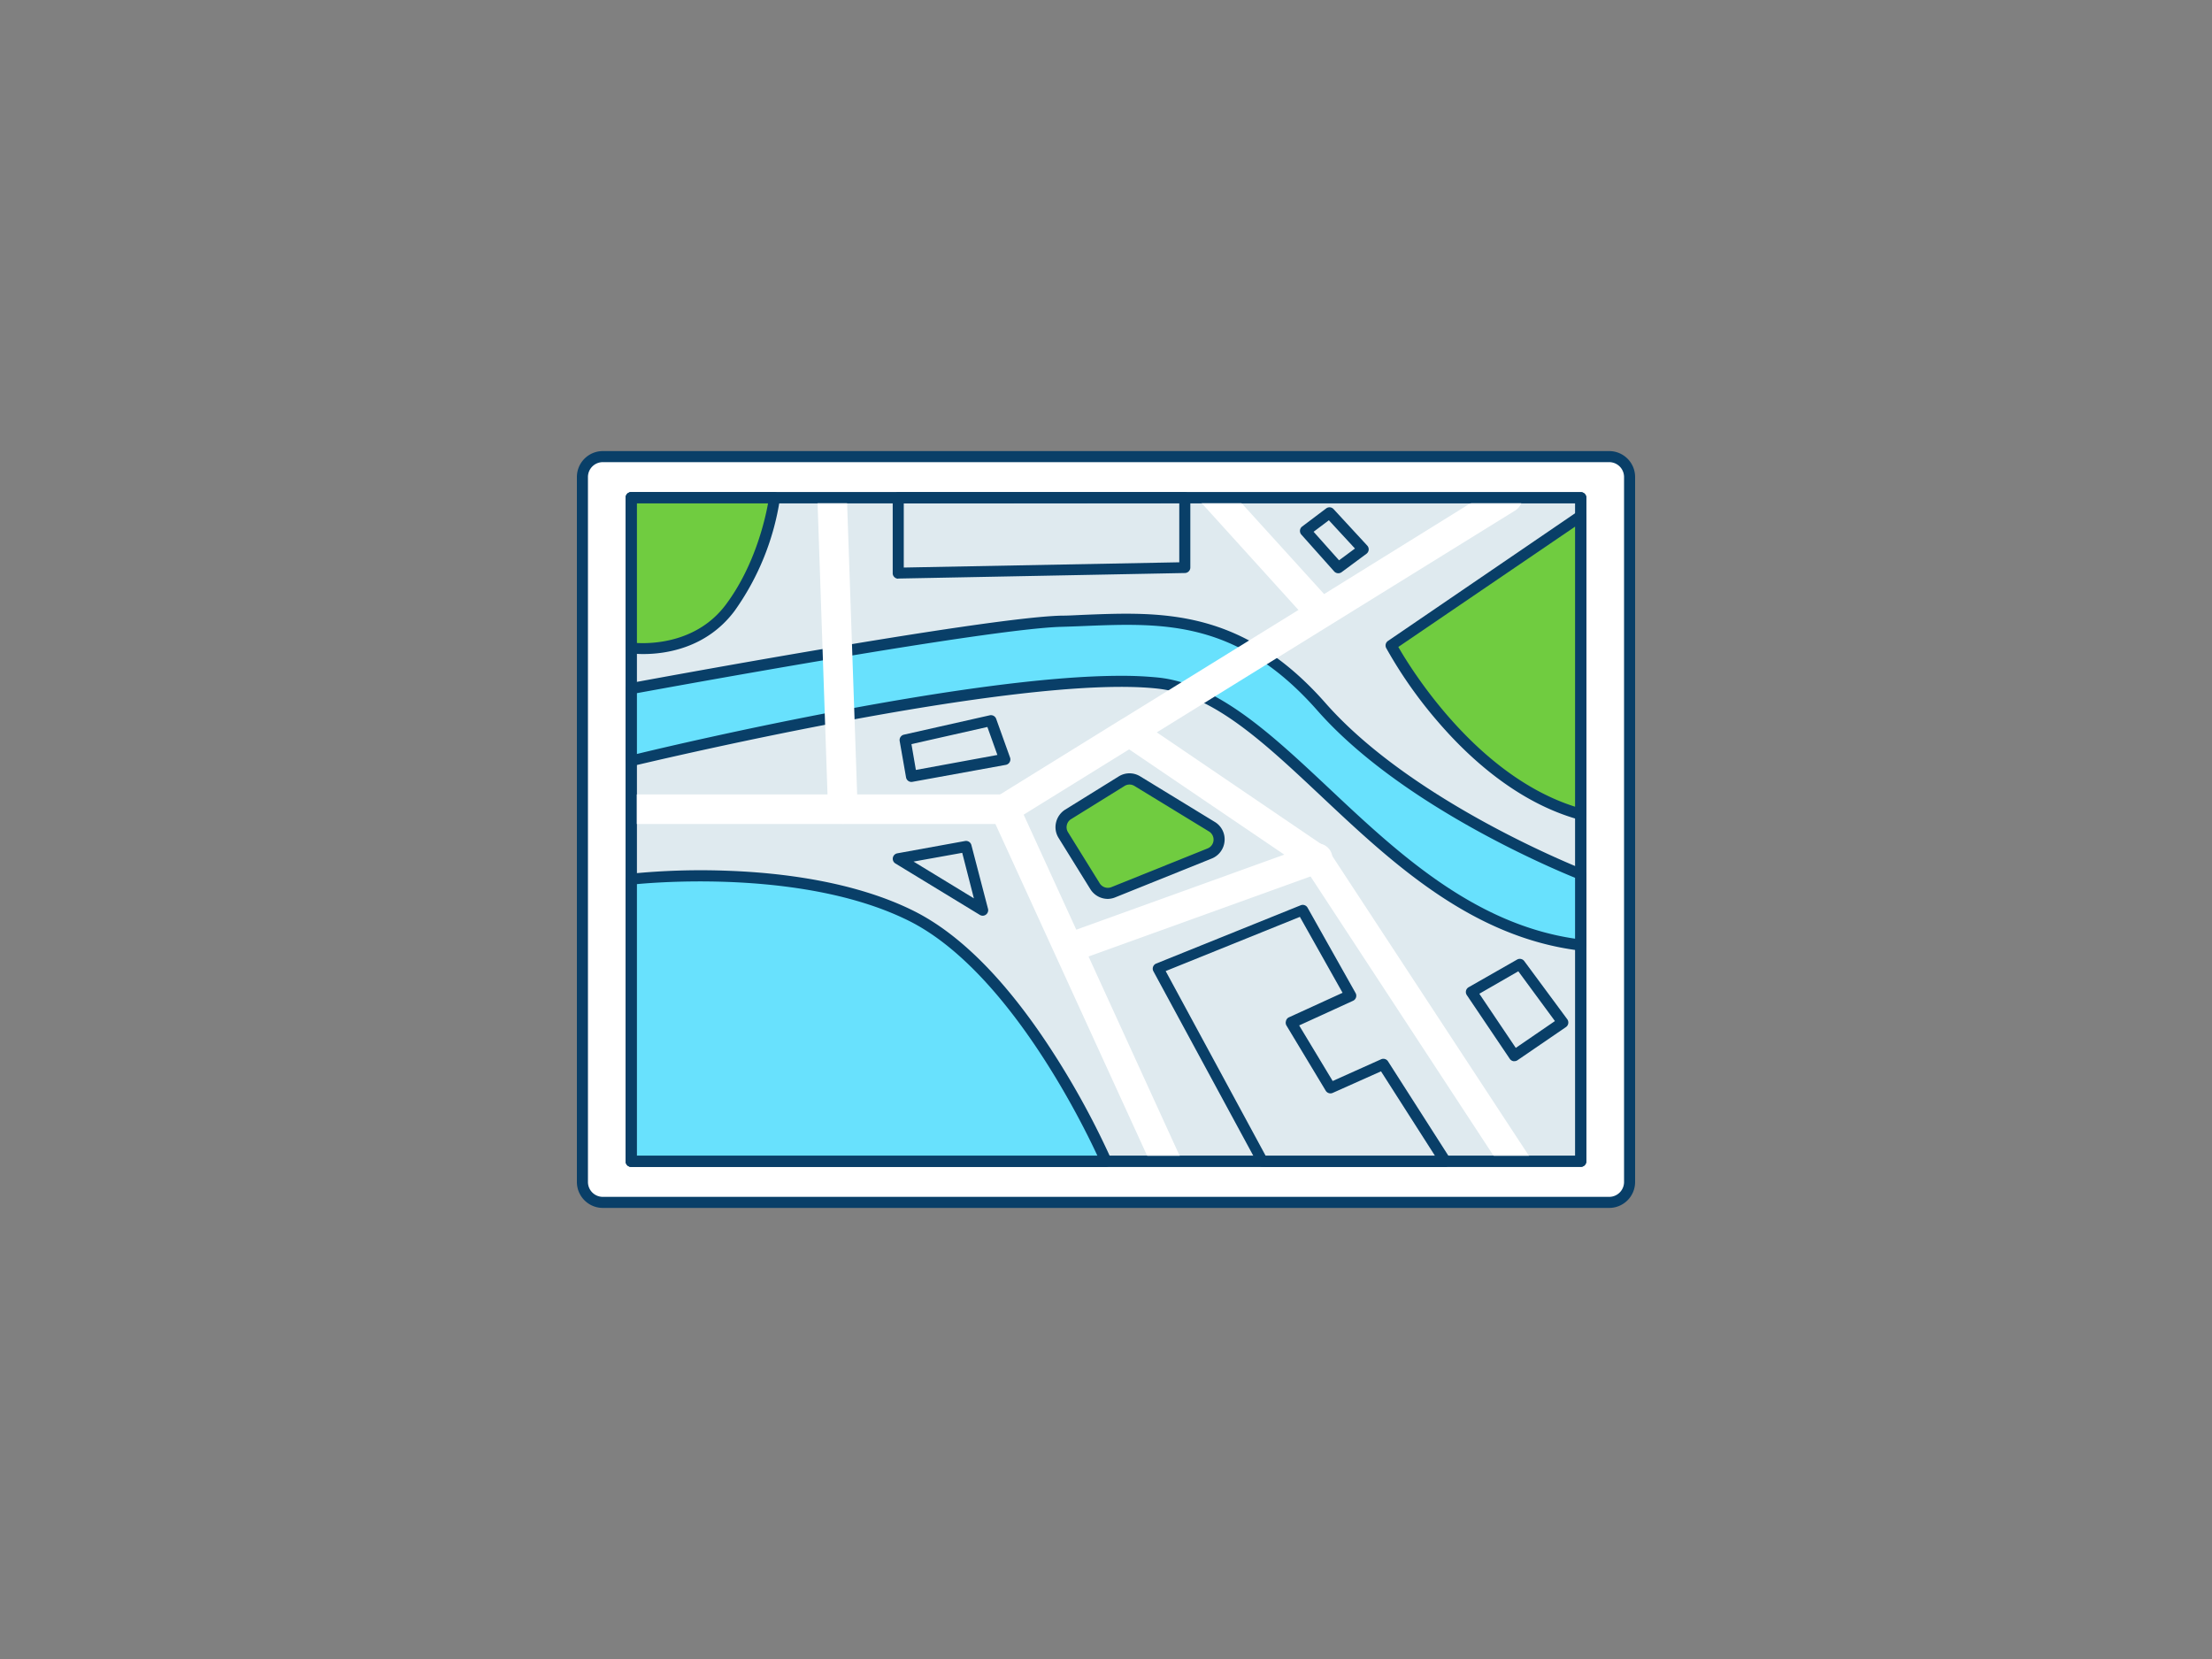 <svg xmlns="http://www.w3.org/2000/svg" viewBox="0 0 400 300"><rect x="0" y="0" width="400" height="300" fill="#808080" stroke="none"/><g id="_31_map_outline" data-name="#31_map_outline"><rect x="105.31" y="82.57" width="189.38" height="134.86" rx="3.68" fill="#fff"/><path d="M291,218.43H109a4.69,4.69,0,0,1-4.68-4.68V86.25A4.69,4.69,0,0,1,109,81.57H291a4.69,4.69,0,0,1,4.68,4.68v127.5A4.69,4.69,0,0,1,291,218.43ZM109,83.57a2.69,2.69,0,0,0-2.68,2.68v127.5a2.69,2.69,0,0,0,2.68,2.68H291a2.69,2.69,0,0,0,2.68-2.68V86.25A2.69,2.69,0,0,0,291,83.57Z" fill="#093f68"/><rect x="114.14" y="90.04" width="171.72" height="119.92" fill="#dfeaef"/><path d="M285.86,211H114.14a1,1,0,0,1-1-1V90a1,1,0,0,1,1-1H285.86a1,1,0,0,1,1,1V210A1,1,0,0,1,285.86,211Zm-170.72-2H284.86V91H115.14Z" fill="#093f68"/><path d="M114.14,158.94s30.18-3.61,50.68,6.65S200,210,200,210H114.14Z" fill="#68e1fd"/><path d="M200,211H114.14a1,1,0,0,1-1-1v-51a1,1,0,0,1,.88-1,127.08,127.08,0,0,1,17.81-.53c9.32.35,22.69,1.9,33.44,7.27,8.67,4.34,17.31,13.22,25.67,26.39a148.71,148.71,0,0,1,10,18.48,1,1,0,0,1-.09.95A1,1,0,0,1,200,211Zm-84.86-2h83.31c-3-6.48-16.47-33.68-34.08-42.48-18.05-9-44.13-7.12-49.23-6.64Z" fill="#093f68"/><path d="M114.14,137.58s69.39-16.88,95.26-14.05c23.16,2.52,41.32,43.1,76.46,47.37V158.06s-30.64-11.8-46.88-30.24-31.76-15.9-47.11-15.48c-14.22.4-77.73,12.19-77.73,12.19Z" fill="#68e1fd"/><path d="M285.86,171.9h-.12c-19.66-2.39-34.08-15.94-46.8-27.9-10.49-9.86-19.56-18.38-29.64-19.48-25.41-2.77-94.23,13.87-94.92,14a1,1,0,0,1-1.24-1V124.53a1,1,0,0,1,.82-1c2.59-.48,63.75-11.81,77.88-12.2,1.39,0,2.79-.09,4.18-.15,14.08-.56,28.64-1.15,43.71,16,15.88,18,46.19,29.85,46.49,30a1,1,0,0,1,.64.93V170.9a1,1,0,0,1-.34.75A1,1,0,0,1,285.86,171.9Zm-83.23-49.69a65.33,65.33,0,0,1,6.88.32c10.75,1.17,20.49,10.32,30.8,20,12.25,11.52,26.11,24.54,44.55,27.22v-11c-4.51-1.83-31.72-13.33-46.63-30.26-14.44-16.4-27.89-15.86-42.13-15.29q-2.1.09-4.2.15c-13.11.37-69.29,10.64-76.76,12v11C124,134.19,175.44,122.21,202.63,122.21Z" fill="#093f68"/><path d="M198,160.26,192.28,151a2.71,2.71,0,0,1,.88-3.74l9.67-6a2.69,2.69,0,0,1,2.84,0l13.48,8.23a2.72,2.72,0,0,1-.4,4.84l-17.4,7A2.71,2.71,0,0,1,198,160.26Z" fill="#70cc40"/><path d="M200.33,162.55a3.73,3.73,0,0,1-3.16-1.76h0l-5.74-9.26a3.66,3.66,0,0,1-.46-2.81,3.75,3.75,0,0,1,1.66-2.32l9.67-6a3.68,3.68,0,0,1,3.9,0l13.47,8.23a3.67,3.67,0,0,1,1.77,3.47,3.72,3.72,0,0,1-2.32,3.15l-17.4,7A3.74,3.74,0,0,1,200.33,162.55Zm-1.46-2.81a1.73,1.73,0,0,0,2.11.68l17.4-7a1.72,1.72,0,0,0,.25-3.06l-13.48-8.23a1.69,1.69,0,0,0-1.8,0l-9.67,6a1.68,1.68,0,0,0-.76,1.06,1.69,1.69,0,0,0,.21,1.3Z" fill="#093f68"/><path d="M213.77,210H207.9L180,149H114.14v-5.34H181.7a2.67,2.67,0,0,1,2.43,1.56l1,2.14,9.51,20.79,2.23,4.87Z" fill="#fff"/><path d="M275.25,90A2.66,2.66,0,0,1,274,92.31l-64.84,40.14-5,3.07-19.07,11.81-2,1.24a2.66,2.66,0,0,1-1.4.4A2.67,2.67,0,0,1,180.3,144l.65-.4,21.77-13.48.3-.17L234.8,110.3l4.62-2.86L267.52,90Z" fill="#fff"/><path d="M277.13,210h-6.39L237,158.51l-.86-1.32-3.88-2.63-28-19-1.43-1a2.66,2.66,0,0,1-.7-3.7,2.63,2.63,0,0,1,.67-.7l.3-.17a2.64,2.64,0,0,1,2.72.16l3.41,2.31L239.45,153a.16.16,0,0,1,.08.06.74.74,0,0,1,.17.12.79.79,0,0,1,.17.14,2,2,0,0,1,.24.26,2.33,2.33,0,0,1,.26.38Z" fill="#fff"/><path d="M194.77,173.57a2.67,2.67,0,0,1-.91-5.18l43.27-15.61a2.67,2.67,0,1,1,1.81,5l-43.27,15.61A2.59,2.59,0,0,1,194.77,173.57Z" fill="#fff"/><path d="M239.83,111.86a2.64,2.64,0,0,1-3.76-.18l-1.27-1.38L216.41,90h7.21l15.8,17.4.59.66A2.66,2.66,0,0,1,239.83,111.86Z" fill="#fff"/><path d="M155.08,146.21a2.67,2.67,0,0,1-2.57,2.76h-.1a2.68,2.68,0,0,1-2.67-2.58l-.1-2.76L147.81,90h5.34L155,143.63Z" fill="#fff"/><polygon points="235.53 164.59 209.41 175.13 228.27 209.96 261.32 209.96 250.11 192.43 240.54 196.72 233.45 184.95 244.21 180.02 235.53 164.59" fill="#dfeaef"/><path d="M261.32,211h-33a1,1,0,0,1-.88-.52l-18.86-34.83a1,1,0,0,1-.07-.82,1,1,0,0,1,.57-.59l26.13-10.54a1,1,0,0,1,1.24.44l8.68,15.43a1,1,0,0,1,.08.8,1,1,0,0,1-.53.6l-9.75,4.46,6.06,10.05,8.76-3.93a1,1,0,0,1,1.25.38l11.21,17.53a1,1,0,0,1-.84,1.54Zm-32.45-2h30.62l-9.76-15.27L241,197.63a1,1,0,0,1-1.27-.4l-7.09-11.77a1,1,0,0,1-.1-.81A1,1,0,0,1,233,184l9.78-4.47-7.72-13.73-24.27,9.8Z" fill="#093f68"/><path d="M285.86,93.32l-34.3,23.36s13,24.71,34.3,30.55Z" fill="#70cc40"/><path d="M285.86,148.23a.75.75,0,0,1-.26,0c-11.24-3.08-20.14-11.37-25.63-17.78a80.18,80.18,0,0,1-9.3-13.26,1,1,0,0,1,.32-1.29L285.3,92.49a1,1,0,0,1,1-.06,1,1,0,0,1,.53.89v53.91a1,1,0,0,1-1,1Zm-33-31.24c2.36,4.11,14.19,23.28,32,28.9V95.21Z" fill="#093f68"/><path d="M114.14,117.14s11.23,1.65,17.91-7.25,8-19.85,8-19.85H114.14Z" fill="#70cc40"/><path d="M116.38,118.27a17.58,17.58,0,0,1-2.39-.14,1,1,0,0,1-.85-1V90a1,1,0,0,1,1-1h25.92a1,1,0,0,1,.75.34,1,1,0,0,1,.24.78,46.93,46.93,0,0,1-8.2,20.33C127.73,117.31,120.19,118.27,116.38,118.27Zm-1.24-2c2.66.15,10.92,0,16.11-6.93S138.35,94,138.89,91H115.14Z" fill="#093f68"/><polygon points="162.43 90.04 162.43 103.65 214.25 102.66 214.25 90.04 162.43 90.04" fill="#dfeaef"/><path d="M162.43,104.65a1,1,0,0,1-.7-.29.94.94,0,0,1-.3-.71V90a1,1,0,0,1,1-1h51.82a1,1,0,0,1,1,1v12.62a1,1,0,0,1-1,1l-51.82,1Zm1-13.61v11.59l49.82-.95V91Z" fill="#093f68"/><polygon points="274.84 174.36 266.08 179.37 273.84 190.89 282.6 184.88 274.84 174.36" fill="#dfeaef"/><path d="M273.84,191.89l-.19,0a1,1,0,0,1-.64-.43l-7.76-11.51a1,1,0,0,1-.15-.79,1,1,0,0,1,.48-.64l8.76-5a1,1,0,0,1,1.3.28l7.77,10.51a1,1,0,0,1,.18.76,1,1,0,0,1-.42.66l-8.77,6A.94.94,0,0,1,273.84,191.89Zm-6.33-12.19,6.59,9.79,7.08-4.85-6.62-9Z" fill="#093f68"/><polygon points="164.82 140.4 163.68 133.79 179.2 130.29 181.71 137.3 164.82 140.4" fill="#dfeaef"/><path d="M164.82,141.4a1,1,0,0,1-.57-.18,1,1,0,0,1-.41-.65L162.69,134a1,1,0,0,1,.77-1.15l15.52-3.5a1,1,0,0,1,1.16.64l2.51,7a1,1,0,0,1-.08.84,1,1,0,0,1-.68.48L165,141.38Zm0-6.84.8,4.67,14.74-2.71-1.81-5.06Z" fill="#093f68"/><polygon points="174.69 153.07 162.43 155.29 177.7 164.59 174.69 153.07" fill="#dfeaef"/><path d="M177.7,165.59a1,1,0,0,1-.52-.15l-15.27-9.3a1,1,0,0,1,.34-1.83l12.27-2.23a1,1,0,0,1,1.14.74l3,11.51a1,1,0,0,1-1,1.26Zm-12.5-9.79,10.91,6.65L174,154.22Z" fill="#093f68"/><polygon points="236.11 96.01 242.04 102.66 246.55 99.34 240.46 92.74 236.11 96.01" fill="#dfeaef"/><path d="M242,103.66a1,1,0,0,1-.74-.33l-5.93-6.65a1,1,0,0,1-.25-.77,1,1,0,0,1,.39-.7l4.34-3.27a1,1,0,0,1,1.34.12l6.09,6.6a1,1,0,0,1,.26.77,1,1,0,0,1-.4.71l-4.5,3.33A1,1,0,0,1,242,103.66Zm-4.46-7.5,4.6,5.16,2.88-2.13-4.72-5.11Z" fill="#093f68"/><path d="M285.86,211H114.14a1,1,0,0,1-1-1V90a1,1,0,0,1,1-1H285.86a1,1,0,0,1,1,1V210A1,1,0,0,1,285.86,211Zm-170.72-2H284.86V91H115.14Z" fill="#093f68"/></g></svg>